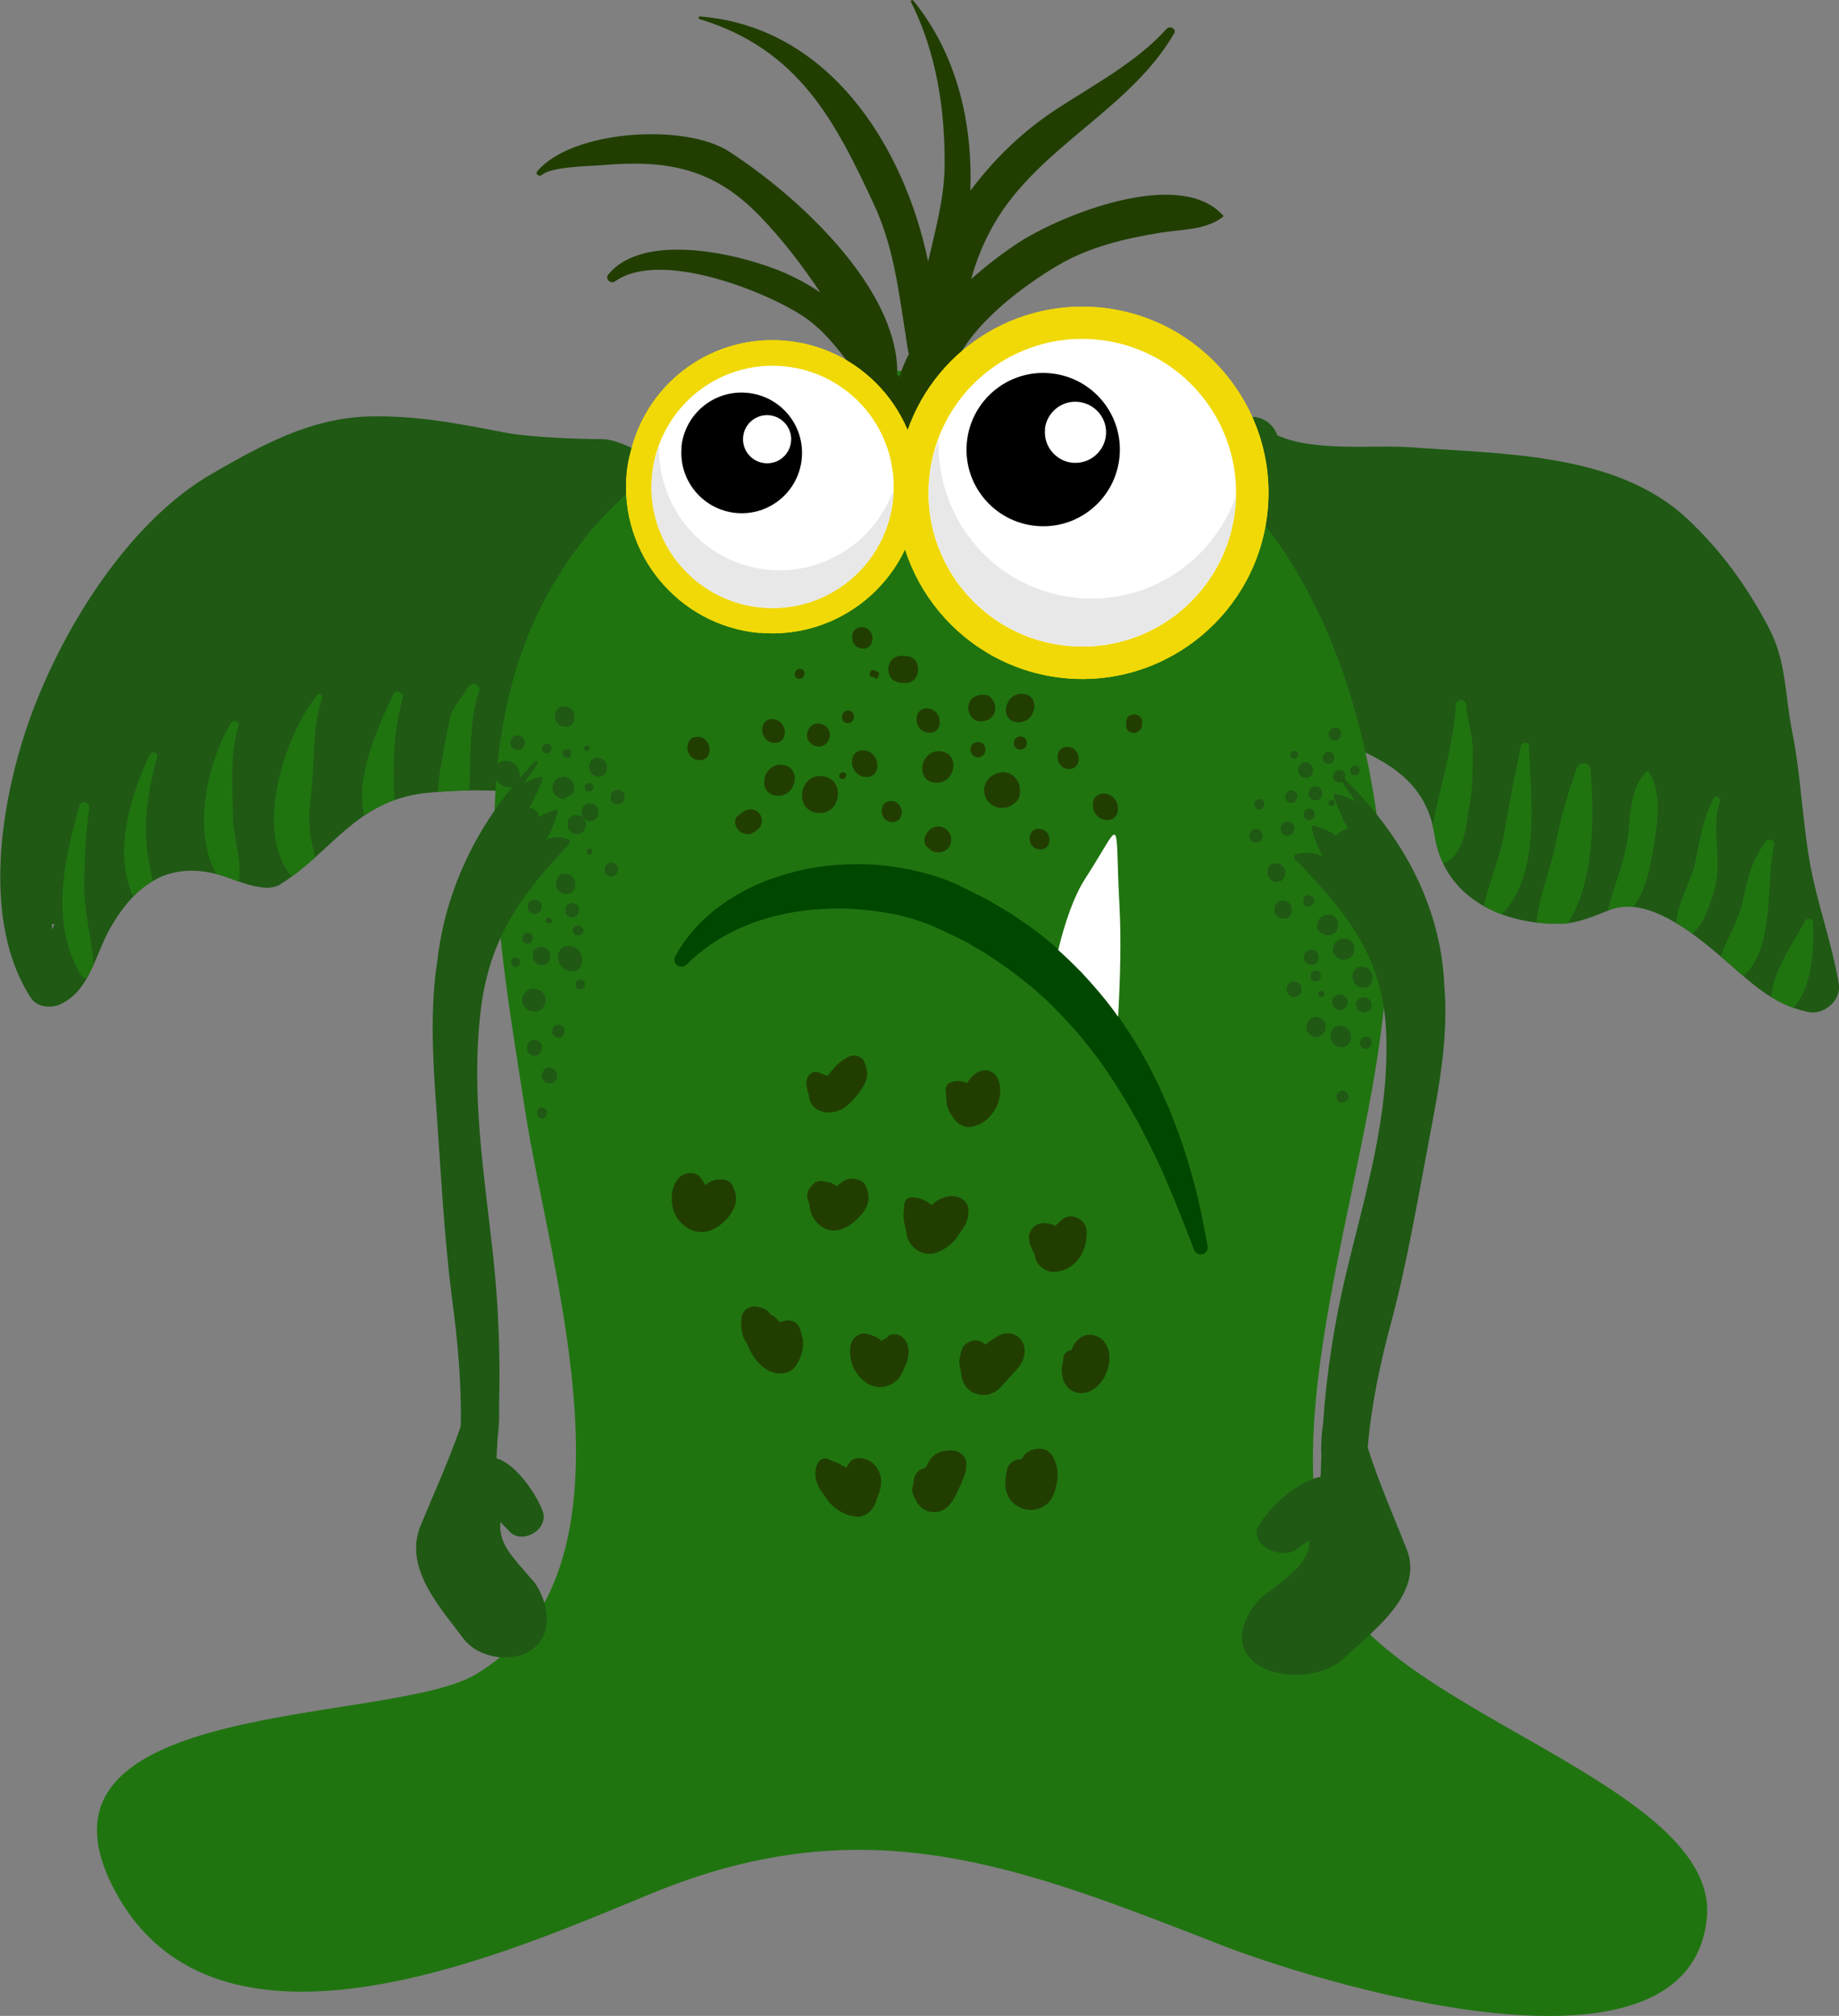 <?xml version="1.0" encoding="UTF-8"?>
<svg xmlns="http://www.w3.org/2000/svg" viewBox="0 0 89.36 97.97">
  <rect x="0" y="0" width="89.36" height="97.97" fill="#808080" stroke="none"/>
  <defs>
    <style>
      .cls-1 {
        fill: #fff;
      }

      .cls-2, .cls-3 {
        fill: #f0d907;
      }

      .cls-4 {
        isolation: isolate;
      }

      .cls-5 {
        fill: #213e00;
      }

      .cls-6 {
        fill: #207410;
      }

      .cls-3 {
        mix-blend-mode: multiply;
      }

      .cls-7 {
        fill: #e8e8e8;
      }

      .cls-8 {
        fill: #004700;
      }

      .cls-9 {
        fill: #1f5914;
      }
    </style>
  </defs>
  <g class="cls-4">
    <g id="Ebene_2" data-name="Ebene 2">
      <g id="_Ńëîé_1" data-name="Ńëîé 1">
        <g>
          <path class="cls-9" d="M89.35,47.82c-.34-2.03-1.07-3.96-1.42-5.97-.36-2.09-.43-4.23-.85-6.32-.35-1.75-.27-3.38-1.12-5-1.07-2.04-2.34-3.8-4.03-5.37-3.43-3.17-8.99-3.09-13.33-3.42-1.81-.14-4.75,.24-6.54-.59-.17-.56-.78-.95-1.32-.88-1.37-.99-2.84-1.95-4.08-3.08-.14-.13-.38,.06-.3,.23,.57,1.24,1.93,2.91,3.4,4.12-1.31,3.4-1.91,7.25-.2,10.6,2.29,4.48,9.34,3.15,10.15,8.45,.47,3.12,3.43,4.42,6.31,4.29,.7-.04,1.54-.39,2.17-.65,1.85-.75,4.17,1.18,5.49,2.31,1.36,1.16,2.38,2.25,4.17,2.64,.76,.17,1.63-.55,1.5-1.36Z"/>
          <path class="cls-9" d="M40.81,19.24c.06-.06,0-.18-.08-.15-.89,.32-.58,.12-1.27,.93-.17,.2-.35,.39-.53,.57-.08,0-.17,0-.25,0-.65,.05-.94,.51-.94,1-1.55,1.08-3.36,1.47-5.43,.88-.95-.27-2.12-1.14-3.11-1.13-1.23,0-3.54-.1-4.67-.32-2.22-.43-4.32-.84-6.59-.78-2.84,.07-5.2,1.38-7.62,2.77-4.1,2.35-7.33,7.61-8.88,11.95-1.42,3.98-2.36,9.84,.07,13.55,.29,.44,.96,.5,1.39,.31,1.46-.64,1.73-2.45,2.47-3.74,1.21-2.11,2.88-3.34,5.5-2.5,.64,.21,2.03,.85,2.73,.41,2.56-1.61,3.67-4.04,7-4.44,3-.36,6.38,.08,9.4,.25,5.07,.29,8.56-5.24,9.39-9.64,.28-1.5,3.35-7.88,.19-8.53,.36-.49,.75-.97,1.24-1.4ZM2.54,45.14c-.02-.07-.02-.15-.03-.22,.05,0,.1,0,.16-.02-.05,.07-.09,.15-.12,.25ZM37.38,26.86c-.02,3.13-1.84,6.02-3.87,8.27-.59,.66-1.47,1-2.46,1.18,.27-.29,.52-.6,.75-.94,1.5-2.24,3.7-8.1,2.13-11.23,1.2-.02,2.32-.27,3.38-1.01,.29-.2,.53-.42,.76-.64,.23,.26,.57,.44,1,.41-.25,.02-1.68,3-1.68,3.97Z"/>
          <path class="cls-6" d="M28.12,26.54c-6.03,7.96-4.02,18.28-2.6,27.45,1.22,7.96,6.03,22.39-2.42,27.39-4.18,2.47-22.28,1.08-17.63,10.29,4.96,9.81,19.68,3,26.34,.29,10.36-4.22,17.76-1.25,27.62,2.6,3.9,1.52,22.47,7.51,23.5-1.25,.77-6.59-15.82-10.16-18.2-16.48-3.21-8.5,2.91-22.01,2.66-31.25-.27-10.28-3.21-20.42-12.21-25.56-8.27-4.73-21.14-1.31-27.05,6.5Z"/>
          <path class="cls-9" d="M25.86,76.78c-.9-1.06-1.66-1.74-1.54-2.81,.25,.27,.5,.51,.51,.53,.65,.53,1.82-.2,1.55-1.03-.24-.72-1.25-2.3-2.25-2.6,0-.19,.01-.38,.03-.57,0-.14,.01-.28,.02-.43,.07-.51,.09-1.04,.07-1.57,.07-2.41-.03-4.82-.28-7.19-.43-4.01-1.11-7.96-.6-12.09,.47-3.82,2.36-5.91,4.28-8,.05-.05,.04-.18-.02-.21-.35-.18-.71-.16-1.08,0,.23-.42,.43-.87,.54-1.35,.01-.05,0-.11-.05-.1-.35,.06-.66,.21-.95,.43-.11-.21-.27-.36-.44-.39,.26-.47,.51-.96,.7-1.5,.03-.07-.02-.15-.07-.14-.29,.04-.56,.16-.82,.31,.21-.31,.42-.62,.63-.93,.06-.08,0-.22-.07-.15-2.33,2.36-4.3,5.65-4.77,9.7-.36,2.32-.22,4.79-.05,7.14,.22,3.07,.38,6.3,.77,9.31,.27,2.02,.46,4.1,.42,6.17-.57,1.65-1.3,3.26-1.95,4.82-.86,2.09,1,4.04,2.07,5.49,.84,1.14,3.07,1.34,3.85-.02,.48-.83,.08-2.16-.49-2.82Z"/>
          <path class="cls-9" d="M61.44,77.53c1.22-.98,2.22-1.6,2.18-2.68-.34,.25-.66,.47-.68,.49-.85,.47-2.22-.34-1.8-1.15,.36-.7,1.77-2.19,3.03-2.42,.01-.19,.02-.38,.02-.57,0-.14,.01-.28,.02-.43-.03-.52,0-1.04,.08-1.57,.16-2.41,.53-4.8,1.08-7.14,.94-3.97,2.18-7.85,1.98-12.01-.19-3.85-2.3-6.08-4.44-8.31-.06-.06-.03-.19,.04-.21,.45-.15,.89-.1,1.32,.08-.24-.44-.44-.9-.53-1.39-.01-.05,.02-.11,.07-.1,.43,.09,.79,.27,1.12,.5,.15-.2,.37-.33,.58-.35-.27-.49-.52-1-.7-1.55-.02-.07,.04-.15,.1-.13,.35,.07,.67,.2,.97,.37-.23-.33-.45-.65-.68-.97-.06-.09,.03-.22,.11-.15,2.62,2.54,4.7,5.97,4.87,10.05,.21,2.35-.22,4.79-.67,7.13-.58,3.05-1.11,6.25-1.9,9.21-.54,1.99-.98,4.06-1.15,6.12,.53,1.69,1.27,3.35,1.9,4.96,.84,2.15-1.64,3.95-3.1,5.31-1.14,1.07-3.9,1.09-4.73-.32-.5-.87,.13-2.16,.89-2.77Z"/>
          <path class="cls-8" d="M32.8,46.5s.07-.12,.2-.35c.15-.24,.38-.59,.73-.98,.68-.79,1.9-1.76,3.6-2.41,.85-.31,1.8-.56,2.83-.68,1.03-.11,2.13-.12,3.26,.04,1.12,.17,2.29,.46,3.4,1.02,.49,.25,.97,.46,1.51,.79l.78,.46,.73,.5c.98,.66,1.85,1.47,2.67,2.29,.79,.85,1.53,1.71,2.12,2.64,.62,.9,1.12,1.82,1.57,2.71,.21,.45,.4,.89,.59,1.31,.17,.43,.33,.85,.49,1.25,.28,.81,.52,1.55,.69,2.22,.19,.66,.31,1.25,.42,1.73,.19,.97,.29,1.52,.29,1.52,.03,.19-.09,.37-.28,.4-.16,.03-.32-.07-.38-.22h0s-.2-.52-.55-1.43c-.19-.45-.39-1-.66-1.61-.25-.62-.57-1.3-.93-2.03-.18-.36-.38-.74-.58-1.13-.22-.38-.43-.77-.67-1.17-.49-.78-1-1.6-1.63-2.38-.6-.79-1.3-1.54-2.03-2.27-.75-.7-1.56-1.37-2.43-1.95l-.65-.44-.66-.38c-.41-.26-.94-.49-1.43-.73-.86-.41-1.79-.71-2.73-.86-.93-.15-1.86-.24-2.74-.2-.88,.03-1.71,.13-2.45,.31-1.5,.33-2.65,.95-3.4,1.47-.38,.27-.64,.5-.83,.66-.19,.18-.29,.28-.29,.28-.14,.13-.36,.13-.49,0-.11-.11-.13-.28-.05-.41Z"/>
          <path class="cls-1" d="M52.49,47.19c.67,.72,1.3,1.45,1.84,2.22,.11-1.91,.15-3.81,.07-5.32-.25-4.6,.22-4.31-1.68-1.37-.54,.84-.97,2.09-1.3,3.45,.37,.33,.73,.68,1.07,1.03Z"/>
          <path class="cls-5" d="M35.65,57.78s0-.01,0-.02c-.09-.37-.42-.48-.73-.43-.01,0-.04,0-.09,0-.1,.01-.19,.04-.27,.08-.1,.05-.2,.11-.29,.19-.07-.14-.15-.28-.27-.41-.27-.3-.77-.2-1.02,.06-.53,.57-.43,1.77,.2,2.25,.44,.42,1.07,.51,1.64,.15,.63-.4,1.19-1.17,.84-1.87Z"/>
          <path class="cls-5" d="M42.07,57.62c-.21-.38-.82-.43-1.14-.18-.09,.07-.18,.14-.28,.21-.17-.15-.35-.21-.54-.22-.21-.07-.44-.05-.6,.12-.04,.04-.07,.08-.11,.12-.21,.23-.22,.52-.1,.76,0,.03,.01,.06,.03,.1,0,.01,0,.03,0,.06,.03,.19,.07,.37,.16,.54,.24,.44,.71,.76,1.24,.65,.45-.09,.79-.39,1.1-.72,.38-.41,.5-.94,.22-1.45Z"/>
          <path class="cls-5" d="M47.07,58.8c-.01-.31-.26-.57-.56-.64-.47-.1-.9,.08-1.24,.4-.3-.25-.68-.4-1.04-.36-.2,.02-.32,.24-.29,.42-.06,.35-.05,.7,.06,1.05,.03,.1,.03,.3,.1,.5,.18,.49,.69,.84,1.22,.75,.44-.08,.97-.45,1.21-.83,.12-.2,.27-.37,.38-.58,.04-.08,.18-.47,.08-.24,.07-.16,.07-.3,.06-.47Z"/>
          <path class="cls-5" d="M52.8,59.8c-.04-.54-.72-.9-1.17-.55-.14,.11-.25,.22-.36,.33-.03-.02-.06-.04-.09-.05-.26-.12-.63-.13-.87,.03-.06,.04-.1,.09-.14,.14,0,0,0-.01,0-.02-.01,.02-.02,.04-.04,.06-.01,.01-.02,.03-.03,.05-.04,.07-.08,.15-.1,.23,0,0,0,.04,0,.07,0,.08,0,.17,.02,.25,.01,.09,.03,.17,.06,.2,.04,.12,.11,.25,.16,.36,.02,.03,.03,.07,.05,.1,.06,.11,.06,.12,0,.03,.02,.39,.45,.76,.83,.78,1.1,.03,1.75-1,1.68-2.01Z"/>
          <path class="cls-5" d="M42,51.59c-.1-.22-.45-.36-.67-.27-.46,.19-.69,.43-.98,.8-.05,.06-.1,.12-.16,.17,0,0,0,0,0,0-.16-.07-.51-.26-.68-.18-.46,.21-.34,.71-.21,1.1,.01,.24,.1,.46,.3,.63,.39,.32,.98,.27,1.38,.02,.3-.19,.55-.47,.76-.75,.38-.51,.53-.9,.25-1.51Z"/>
          <path class="cls-5" d="M48.51,52.47c-.18-.42-.6-.58-1-.36-.22,.12-.39,.31-.52,.53-.26-.13-.51-.14-.82-.03-.17,.06-.24,.27-.22,.43,.05,.31,.01,.59,.13,.88,.08,.18,.21,.35,.32,.51,.17,.24,.54,.4,.83,.33,.57-.13,.89-.44,1.17-.93,.21-.38,.28-.95,.11-1.36Z"/>
          <path class="cls-5" d="M39,65.05c-.03-.1-.04-.15-.05-.19-.02-.14-.07-.25-.13-.39-.17-.34-.63-.36-.92-.21h0s-.05-.05-.07-.08c-.07-.07-.15-.14-.22-.21-.02-.01-.03-.02-.05-.03-.24-.12-.28-.15-.12-.08-.08-.11-.19-.2-.31-.26-.22-.07-.27-.08-.15-.04-.24-.1-.42-.09-.65,.02-.13,.07-.24,.23-.29,.37-.02,.06-.01,.12,0,.19-.06,.24-.02,.49,.05,.74,.04,.15,.1,.27,.21,.39-.14-.16,.02,.06,.05,.14,.18,.46,.52,.95,.96,1.18,.46,.25,1.1,.24,1.4-.27,.17-.28,.28-.55,.31-.88,0-.13,0-.26,0-.39Z"/>
          <path class="cls-5" d="M43.9,66.56c.32-.54,.43-1.4-.26-1.7-.08-.03-.5-.02-.51,.12,0,.01-.15,.09-.31,.18-.09-.09-.21-.17-.31-.21-.03-.01-.52-.21-.24-.07-.31-.16-.64-.05-.83,.23-.23,.34-.14,1.02,.04,1.37,.24,.47,.67,.9,1.22,.93,.32,.02,.61-.1,.85-.3,.16-.14,.23-.28,.32-.46,.01-.02,.12-.26,.02-.09Z"/>
          <path class="cls-5" d="M48.46,64.95c-.22,.13-.4,.25-.58,.4-.01,0-.02-.02-.03-.03-.24-.24-.6-.22-.86-.05,.03-.03-.01,0-.13,.1,0,.01-.01,.02-.02,.03-.03,.04-.06,.07-.08,.11,0,0,0,0,.01,0-.08,.16-.11,.35-.14,.53-.04,.2,0,.42,.07,.62,0,.47,.25,.93,.74,1.08,.45,.14,.88,0,1.2-.34,.13-.14,.25-.28,.38-.42,.04-.05,.33-.36,.11-.14,.27-.27,.51-.5,.62-.88,.24-.83-.53-1.47-1.29-1.01Z"/>
          <path class="cls-5" d="M52.43,66.23c-.24-.02-.3,.34-.06,.37,.24,.02,.3-.35,.06-.37Z"/>
          <path class="cls-5" d="M53.65,65.2c-.29-.35-.82-.46-1.19-.16-.21,.17-.32,.34-.39,.58-.02,0-.04,0-.07,0-.23,.05-.36,.27-.33,.49-.08,.28-.11,.49-.04,.82,.08,.4,.39,.72,.8,.77,1.13,.11,1.91-1.66,1.22-2.49Z"/>
          <path class="cls-5" d="M42.81,71.85c-.1-.57-.48-.96-1.06-.99-.33-.01-.5,.22-.62,.47-.03-.02-.05-.03-.08-.05-.04-.02-.08-.04-.13-.06,.08,.07,.07,.07-.01,0-.07-.06-.15-.1-.23-.13-.13-.05-.26-.1-.4-.16-.01,0-.02,0-.02,0-.14-.11-.36-.04-.46,.08-.31,.41-.19,1.08,.11,1.46,.09,.11,.27,.43,.46,.62,.33,.34,.71,.54,1.18,.61,.57,.09,.99-.42,1.07-.92-.02,.14,.07-.16,.07-.15,.1-.24,.15-.54,.11-.8Z"/>
          <path class="cls-5" d="M46.97,71.15c0-.31-.26-.58-.56-.64-.18-.04-.32-.03-.47,0-.1,0-.2,.03-.3,.07,0,0,0,0,0,0,0,0,0,0,0,0-.16,.07-.3,.16-.4,.3-.11,.14-.18,.29-.26,.45-.33,.06-.6,.32-.59,.76-.02,.06-.04,.12-.05,.18-.05,.21,.03,.43,.16,.62,.15,.39,.58,.65,1.02,.59,.56-.08,.83-.6,1.04-1.06,.08-.18,.17-.36,.24-.54,.02-.05,.12-.24-.02-.02,.15-.25,.18-.43,.17-.71Z"/>
          <path class="cls-5" d="M51.13,70.74c-.21-.35-.67-.41-1.03-.26,.03-.03-.03,0-.19,.1,0,0,0,0-.01,.01-.05,.04-.1,.09-.14,.14-.04,.06-.08,.12-.11,.19-.09,0-.18,0-.27,.03,0,0-.02,0-.02,0,0,0,0,0,.01,0-.25,.09-.46,.32-.46,.63,0-.16-.03,.13-.03,.17-.01,.08-.02,.16-.03,.25-.03,.42,.13,.87,.48,1.12,.46,.34,1.01,.35,1.48,.02,.35-.24,.46-.67,.54-1.06,.1-.49,.03-.92-.22-1.35Z"/>
          <path class="cls-5" d="M38.89,32.51c-.31-.03-.38,.45-.07,.48,.31,.03,.38-.45,.07-.48Z"/>
          <path class="cls-5" d="M42.65,32.65s-.1-.05-.15-.07c-.28-.13-.35,.41-.01,.33,0,0,.01,0,.02,0,0,.01,0,.03,.01,.04,.01,.05,.1,.06,.12,.01,.02-.05,.04-.1,.07-.15,.03-.06,0-.13-.05-.16Z"/>
          <path class="cls-5" d="M41.91,30.48c-.66-.06-.68,.98-.02,1.04,.67,.06,.68-.98,.02-1.04Z"/>
          <path class="cls-5" d="M41.24,34.53c-.39-.04-.46,.58-.07,.61,.39,.04,.46-.58,.07-.61Z"/>
          <path class="cls-5" d="M45.09,34.43c-.76-.07-.73,1.11,.02,1.18,.76,.07,.73-1.11-.02-1.18Z"/>
          <path class="cls-5" d="M44.11,31.9l-.17-.02c-.95-.13-1.08,1.27-.11,1.31,.05,0,.11,0,.17,0,.74,.04,.85-1.19,.11-1.3Z"/>
          <path class="cls-5" d="M41.99,36.47c-.83-.08-.77,1.22,.05,1.29,.83,.08,.77-1.22-.05-1.29Z"/>
          <path class="cls-5" d="M37.58,34.95c-.74-.07-.72,1.08,.01,1.15,.74,.07,.72-1.08-.01-1.15Z"/>
          <path class="cls-5" d="M33.94,35.81c-.73-.07-.71,1.07,0,1.13,.73,.07,.71-1.07,0-1.13Z"/>
          <path class="cls-5" d="M45.7,36.51c-.99-.09-1.26,1.44-.26,1.53,.99,.09,1.26-1.44,.26-1.53Z"/>
          <path class="cls-5" d="M49.56,38.52c.02-.16,0-.32-.07-.46,0,0,0,0,.01,0,0-.02-.02-.02-.02-.04,0-.02-.02-.03-.03-.05-.1-.21-.27-.34-.46-.4-.06-.02-.12-.03-.18-.04,0,0,0,0,0,0-.51-.02-1.07,.38-.98,.99,.05,.39,.37,.69,.75,.74,.08,0,.16,0,.25-.01,0,0,0,0-.01,.01,.15-.02,.29-.08,.41-.17h0c.2-.14,.35-.34,.33-.58Z"/>
          <path class="cls-5" d="M49.71,33.72c-.89-.08-1.19,1.3-.28,1.38,.89,.08,1.19-1.3,.28-1.38Z"/>
          <path class="cls-5" d="M47.85,33.77c-.36-.03-.7,.11-.79,.49-.07,.31,.14,.75,.5,.79,.36,.03,.7-.11,.79-.5,.07-.31-.14-.75-.49-.79Z"/>
          <path class="cls-5" d="M51.9,36.3c-.68-.06-.69,1.01,0,1.07,.69,.06,.69-1.01,0-1.07Z"/>
          <path class="cls-5" d="M55.48,35.23h0c.18-.62-.82-.72-.76-.06,0,.05,0,.11,.01,.16,.02,.21,.24,.31,.42,.29,.12-.01,.21-.11,.29-.2,.05-.05,.05-.12,.04-.19Z"/>
          <path class="cls-5" d="M49.61,35.79c-.42-.04-.48,.61-.06,.64,.42,.04,.48-.61,.06-.64Z"/>
          <path class="cls-5" d="M47.55,36.06c-.38-.03-.53,.45-.25,.67,0,0,.02,.01,.03,.02,.08,.06,.21,.08,.3,.04,.01,0,.03-.02,.05-.02,.33-.17,.25-.68-.13-.71Z"/>
          <path class="cls-5" d="M40.98,37.53c-.22-.02-.28,.31-.06,.33,.22,.02,.28-.31,.06-.33Z"/>
          <path class="cls-5" d="M38.01,37.17c-.97-.09-1.25,1.41-.27,1.5,.97,.09,1.25-1.41,.27-1.5Z"/>
          <path class="cls-5" d="M39.95,37.72c-1.15-.11-1.37,1.68-.21,1.79,1.15,.11,1.37-1.68,.21-1.79Z"/>
          <path class="cls-5" d="M39.77,35.16c-.3-.03-.56,.28-.56,.56,0,.33,.26,.53,.56,.56,.3,.03,.56-.28,.56-.56,0-.33-.26-.53-.56-.56Z"/>
          <path class="cls-5" d="M43.34,38.93c-.66-.06-.67,.96-.02,1.02,.65,.06,.67-.96,.02-1.02Z"/>
          <path class="cls-5" d="M45.56,40.17c-.33,.01-.5,.24-.62,.51-.05,.12-.02,.41,.11,.48,0,0,.01,0,.02,.01,.35,.47,1.18,.27,1.15-.39-.01-.35-.32-.63-.67-.62Z"/>
          <path class="cls-5" d="M50.52,40.28c-.64-.06-.66,.95-.02,1,.65,.06,.67-.94,.02-1Z"/>
          <path class="cls-5" d="M53.69,38.57c-.82-.08-.76,1.2,.05,1.28,.82,.08,.76-1.2-.05-1.28Z"/>
          <path class="cls-5" d="M36.86,39.49c-.17-.17-.39-.2-.59-.12-.07,.03-.13,.06-.19,.11,0,0-.01,.01-.02,.02-.03,.01-.06,.03-.09,.05-.05,.03-.08,.05-.01,.01h0s-.08,.06-.1,.12c0-.02,0-.03,0-.05-.19,.16-.18,.42-.05,.61,.09,.18,.31,.29,.5,.3,.23,.01,.39-.13,.55-.27,.22-.2,.21-.57,0-.78Z"/>
          <path class="cls-9" d="M27.84,38.05c-.16-.4-.63-.35-.84-.14-.1,.1-.16,.24-.16,.38,0,.31,.24,.51,.53,.54,.15-.09,.31-.17,.46-.26,.08-.19,.09-.33,.01-.52Z"/>
          <path class="cls-9" d="M27.34,36.64s0,.01,0,.02c.03,.19,.32,.27,.4,.06,0,0,0-.01,0-.02,.13-.36-.47-.39-.41-.06Z"/>
          <path class="cls-9" d="M25.76,39.27c-.61-.06-.64,.9-.03,.96,.61,.06,.64-.9,.03-.96Z"/>
          <path class="cls-9" d="M28.04,39.61c-.59-.05-.63,.87-.04,.92,.59,.05,.63-.87,.04-.92Z"/>
          <path class="cls-9" d="M28.69,39.04c-.55-.05-.6,.81-.05,.86,.55,.05,.6-.81,.05-.86Z"/>
          <path class="cls-9" d="M28.65,38.05c-.27-.02-.33,.39-.06,.42,.27,.02,.33-.39,.06-.42Z"/>
          <path class="cls-9" d="M26.6,36.15c-.3-.03-.37,.44-.06,.46,.3,.03,.37-.44,.06-.46Z"/>
          <path class="cls-9" d="M27.46,34.33c-.63-.06-.66,.93-.02,.99,.63,.06,.66-.93,.02-.99Z"/>
          <path class="cls-9" d="M28.54,36.23c-.17-.02-.23,.25-.05,.27,.17,.02,.23-.25,.05-.27Z"/>
          <path class="cls-9" d="M29.08,36.83c-.58-.05-.62,.85-.04,.91,.58,.05,.62-.85,.04-.91Z"/>
          <path class="cls-9" d="M29.67,38.7v.02c-.04,.45,.65,.51,.69,.06v-.02c.04-.45-.65-.51-.69-.06Z"/>
          <path class="cls-9" d="M27.5,42.46c-.63-.06-.66,.93-.03,.99,.63,.06,.66-.93,.03-.99Z"/>
          <path class="cls-9" d="M26.01,43.72c-.45-.04-.51,.65-.06,.69,.45,.04,.51-.65,.06-.69Z"/>
          <path class="cls-9" d="M25.67,45.33c-.34-.03-.41,.5-.07,.53,.34,.03,.41-.5,.07-.53Z"/>
          <path class="cls-9" d="M26.33,46.02c-.57-.05-.61,.83-.04,.88,.57,.05,.61-.83,.04-.88Z"/>
          <path class="cls-9" d="M26.77,44.65s-.01,0-.02-.02c-.01-.01-.03-.03-.05-.03,0,0-.02,0-.03,0,0,0-.01,0-.02,0,0,0,0,0-.01,0,0,0,0,0,0,0-.01,0-.01,.01-.02,.01-.03,0-.05,.01-.07,.03-.01,.01-.02,.03-.02,.04,0,.02,0,.03-.01,.04,0,.03,0,.05,.01,.07,0,.01,0,.02,.02,.03,.01,.02,.03,.03,.06,.04,.01,0,.01,.02,.03,.02,0,0,0,0,0,0,0,0,.01,0,.02,0s0,0,.01,0c0,0,.02,0,.03,0,.02,0,.03-.01,.05-.02,0,0,.01,0,.02,0,.07-.05,.08-.15,.02-.21Z"/>
          <path class="cls-9" d="M27.83,43.89c-.44-.04-.5,.64-.06,.68,.44,.04,.5-.64,.06-.68Z"/>
          <path class="cls-9" d="M28.67,41.24c-.19-.02-.24,.27-.05,.29,.19,.02,.24-.27,.05-.29Z"/>
          <path class="cls-9" d="M29.73,41.93c-.42-.04-.49,.62-.06,.66,.43,.04,.49-.62,.06-.66Z"/>
          <path class="cls-9" d="M25.18,35.74c-.46-.04-.52,.67-.06,.71,.46,.04,.52-.67,.06-.71Z"/>
          <path class="cls-9" d="M24.63,36.98c-.82-.08-.76,1.2,.05,1.28,.82,.08,.76-1.2-.05-1.28Z"/>
          <path class="cls-9" d="M63.94,38.22c-.44-.04-.5,.64-.06,.68,.44,.04,.5-.64,.06-.68Z"/>
          <path class="cls-9" d="M64.59,36.54c-.37-.03-.44,.54-.07,.58s.44-.54,.07-.58Z"/>
          <path class="cls-9" d="M65.87,37.21c-.3-.03-.37,.44-.06,.47,.3,.03,.37-.44,.06-.47Z"/>
          <path class="cls-9" d="M64.73,38.88c-.2-.02-.25,.28-.05,.3,.2,.02,.25-.29,.05-.3Z"/>
          <path class="cls-9" d="M65.11,37.42c-.39-.04-.46,.58-.07,.61,.39,.04,.46-.58,.07-.61Z"/>
          <path class="cls-9" d="M63.47,37.05c-.48-.04-.54,.7-.06,.75,.48,.04,.54-.7,.06-.75Z"/>
          <path class="cls-9" d="M62.59,39.93c-.44-.04-.5,.64-.06,.68,.44,.04,.5-.64,.06-.68Z"/>
          <path class="cls-9" d="M64.2,39.69s-.04,.06,0,.07c.04,0,.04-.06,0-.07Z"/>
          <path class="cls-9" d="M63.65,39.3c-.35-.03-.42,.51-.07,.55,.35,.03,.42-.51,.07-.55Z"/>
          <path class="cls-9" d="M62.7,38.8c-.06,0-.08,.09-.02,.09,.06,0,.08-.09,.02-.09Z"/>
          <path class="cls-9" d="M62.04,41.95c-.58-.05-.62,.85-.04,.91,.58,.05,.62-.85,.04-.91Z"/>
          <path class="cls-9" d="M63.72,43.55s-.03-.01-.04-.02c-.43-.19-.49,.62-.07,.51,.01,0,.03,0,.04-.01,.23-.06,.31-.37,.07-.48Z"/>
          <path class="cls-9" d="M62.78,38.42c-.39-.04-.45,.57-.07,.6,.39,.04,.45-.56,.07-.6Z"/>
          <path class="cls-9" d="M65,44.84s0-.02,0-.02c-.08-.53-.82-.46-.97-.02,0,0,0,.02,0,.02-.26,.74,1.12,.92,.98,.02Z"/>
          <path class="cls-9" d="M65.44,45.62c-.46-.13-.94,.51-.52,.85,.04,.03,.07,.06,.11,.09,.13,.11,.36,.1,.5,.02,0,0,.01,0,.02,0,.39-.22,.34-.82-.1-.95Z"/>
          <path class="cls-9" d="M66.18,48.48c-.07,.01-.14,.04-.2,.11,0,.01-.02,.02-.02,.03-.1,.13-.08,.29,.01,.42,0,0,.02,.02,.02,.03,.17,.24,.54,.14,.64-.11,.1-.27-.18-.58-.45-.48Z"/>
          <path class="cls-9" d="M64.23,48.15c-.2-.02-.25,.29-.05,.3,.2,.02,.25-.29,.05-.3Z"/>
          <path class="cls-9" d="M63.75,46.16c-.47-.04-.53,.68-.06,.73,.47,.04,.53-.68,.06-.73Z"/>
          <path class="cls-9" d="M61.22,38.84c-.21-.03-.36,.22-.23,.39,0,.01,.02,.02,.03,.03,.07,.09,.18,.11,.27,.05,.02,0,.03-.02,.05-.03,.19-.12,.09-.41-.11-.44Z"/>
          <path class="cls-9" d="M62.92,36.49c-.25-.02-.31,.36-.06,.38,.25,.02,.31-.36,.06-.38Z"/>
          <path class="cls-9" d="M64.9,35.36c-.4-.04-.47,.59-.07,.62,.4,.04,.47-.59,.07-.62Z"/>
          <path class="cls-9" d="M61.07,40.29c-.29-.03-.46,.31-.29,.54,0,0,0,0,0,.01,.1,.13,.32,.16,.44,.05,0,0,0,0,.01-.01,.21-.19,.13-.56-.18-.59Z"/>
          <path class="cls-9" d="M62.37,43.77c-.57-.05-.61,.83-.04,.88,.57,.05,.61-.83,.04-.88Z"/>
          <path class="cls-9" d="M66.22,46.98c-.66-.06-.67,.96-.02,1.02,.65,.06,.67-.96,.02-1.02Z"/>
          <path class="cls-9" d="M65.16,49.85c-.67-.06-.68,.98-.02,1.04,.67,.06,.68-.98,.02-1.04Z"/>
          <path class="cls-9" d="M64.96,53.19c-.03,.06-.03,.13,0,.19,.01,.04,.03,.07,.05,.1,.1,.16,.33,.12,.44,0l.02-.02c.27-.29-.29-.68-.5-.28Z"/>
          <path class="cls-9" d="M65.4,48.46s0,0-.01-.01c-.14-.15-.34-.17-.51-.05,0,0-.01,0-.02,.01-.28,.21-.1,.65,.22,.68,.31,.02,.56-.38,.32-.63Z"/>
          <path class="cls-9" d="M63.97,47.17c-.34-.03-.41,.5-.07,.53,.34,.03,.41-.5,.07-.53Z"/>
          <path class="cls-9" d="M62.91,47.71c-.48-.04-.54,.7-.06,.74,.48,.04,.54-.7,.06-.74Z"/>
          <path class="cls-9" d="M63.97,49.43c-.38-.01-.69,.52-.37,.8,.04,.03,.07,.06,.11,.09,.14,.12,.41,.09,.54-.04,0,0,.02-.02,.03-.03,.29-.29,.12-.82-.31-.83Z"/>
          <path class="cls-9" d="M66.4,50.39c-.37-.03-.44,.54-.07,.58,.37,.03,.44-.54,.07-.58Z"/>
          <path class="cls-9" d="M25.94,48.04c-.31-.03-.57,.28-.56,.57,0,.33,.26,.54,.57,.56,.31,.03,.57-.28,.56-.57,0-.33-.26-.54-.57-.56Z"/>
          <path class="cls-9" d="M26,50.54c-.49-.04-.55,.71-.06,.76,.49,.05,.55-.71,.06-.76Z"/>
          <path class="cls-9" d="M27.17,49.8c-.4-.04-.47,.59-.07,.63,.4,.04,.47-.59,.07-.63Z"/>
          <path class="cls-9" d="M28.23,47.61c-.3-.03-.37,.44-.06,.47,.3,.03,.37-.44,.06-.47Z"/>
          <path class="cls-9" d="M25.08,46.54c-.29-.03-.35,.42-.06,.45,.29,.03,.35-.42,.06-.45Z"/>
          <path class="cls-9" d="M28.3,45.1s-.05-.05-.08-.07c-.14-.12-.37-.02-.39,.16-.03,.22,.21,.33,.38,.23l.07-.04c.1-.06,.09-.2,.01-.27Z"/>
          <path class="cls-9" d="M27.69,45.97c-.79-.07-.75,1.16,.03,1.23,.79,.07,.75-1.16-.03-1.23Z"/>
          <path class="cls-9" d="M26.73,51.89c-.49-.04-.55,.71-.06,.76s.55-.71,.06-.76Z"/>
          <path class="cls-9" d="M26.11,54.09s0,.04,0,.06c.03,.21,.35,.29,.43,.06,0-.02,.01-.04,.02-.06,.14-.4-.53-.44-.46-.07Z"/>
          <g>
            <path class="cls-6" d="M19.1,33.77c-.71,1.51-1.87,3.99-1.4,5.86,.44-.3,.92-.55,1.47-.75-.09-1.65-.06-3.32,.39-4.92,.09-.3-.32-.5-.46-.2Z"/>
            <path class="cls-6" d="M23.28,33.62c.12-.36-.36-.54-.54-.22-.24,.44-.76,.98-.87,1.47-.17,.76-.29,1.52-.43,2.28-.08,.44-.15,.9-.15,1.34,.5-.04,1-.07,1.51-.07,.1-1.61-.04-3.23,.47-4.8Z"/>
            <path class="cls-6" d="M15.15,40.95c-.2-.85-.12-1.64-.02-2.5,.17-1.5,.04-3.08,.52-4.52,.04-.14-.12-.28-.23-.15-1.57,1.91-3.13,6.63-1.24,8.82,.41-.3,.78-.61,1.13-.93-.05-.24-.1-.47-.16-.72Z"/>
            <path class="cls-6" d="M4.09,43.01c.02-1.25,.06-2.51,.25-3.74,.04-.27-.4-.41-.48-.13-.74,2.67-1.44,5.68,.06,8.23,.06,.1,.17,.16,.28,.18,.12-.21,.24-.44,.34-.67-.07-1.3-.47-2.54-.45-3.86Z"/>
            <path class="cls-6" d="M11.32,39.63c-.01-1.34-.15-3.03,.26-4.33,.08-.24-.22-.37-.35-.16-1.15,1.87-1.91,5.25-.71,7.34,.12,.03,.23,.06,.35,.1,.19,.06,.46,.16,.74,.26,.15-1.06-.28-2.14-.29-3.22Z"/>
            <path class="cls-6" d="M7.1,40.68c-.05-1.32,.17-2.62,.54-3.89,.06-.22-.28-.3-.37-.11-.94,2.05-1.78,4.73-.8,6.89,.29-.3,.61-.55,.95-.75-.15-.7-.29-1.4-.32-2.14Z"/>
          </g>
          <g>
            <path class="cls-6" d="M77.28,37.37c-.03-.34-.54-.37-.65-.06-.45,1.26-.8,2.46-1.06,3.78-.24,1.25-.81,2.48-.9,3.75,.45,.05,.9,.07,1.35,.05,.05,0,.11-.02,.17-.02,1.31-2.04,1.28-5.35,1.09-7.49Z"/>
            <path class="cls-6" d="M80.11,37.5s-.07-.04-.1-.01c-.81,.78-.78,2.2-.92,3.25-.17,1.22-.68,2.32-.96,3.51,.02,0,.04-.02,.05-.02,.37-.15,.77-.19,1.17-.15,.56-.7,.78-1.68,.94-2.57,.21-1.17,.54-2.99-.19-4Z"/>
            <path class="cls-6" d="M71.57,36.51c0-.82-.28-1.47-.33-2.27-.02-.28-.48-.29-.5,0-.12,1.97-.73,3.91-1.13,5.86,.04,.16,.07,.32,.1,.5,.08,.51,.23,.96,.42,1.37,1.09-.44,1.11-1.97,1.3-3,.15-.81,.12-1.64,.13-2.46Z"/>
            <path class="cls-6" d="M87.7,44.76c-.54,1.07-1.55,2.39-1.63,3.7,.33,.2,.68,.38,1.07,.52,.94-.98,1.01-2.96,.96-4.15-.01-.22-.31-.24-.4-.06Z"/>
            <path class="cls-6" d="M84.72,47.44c1.58-1.51,1.05-4.47,1.49-6.38,.05-.22-.27-.35-.4-.18-.65,.87-.9,1.79-1.11,2.84-.19,.96-.74,1.84-1.09,2.75,.02,.02,.05,.04,.07,.06,.36,.31,.7,.61,1.04,.9Z"/>
            <path class="cls-6" d="M82.23,45.37c.6-.51,.83-1.33,1.06-2.08,.44-1.44-.17-2.94,.28-4.34,.06-.2-.2-.34-.31-.14-.52,.99-.66,2-.88,3.08-.19,.94-.88,1.98-.93,2.96,.27,.16,.53,.34,.79,.52Z"/>
            <path class="cls-6" d="M74.3,36.27c0-.24-.36-.23-.4,0-.28,1.39-.57,2.76-.8,4.16-.21,1.24-.72,2.4-1,3.6,.28,.16,.57,.29,.87,.41,1.93-2,1.4-5.66,1.33-8.16Z"/>
          </g>
          <path class="cls-5" d="M59.39,10.43c-2.14-2.3-7.91,.05-9.94,1.39-.7,.46-1.49,1.06-2.26,1.74,.25-.89,.59-1.77,1.11-2.67,2.16-3.76,6.62-5.56,8.76-9.28,.12-.2-.22-.38-.37-.21-1.46,1.62-3.51,2.7-5.36,3.91-1.68,1.1-3.04,2.44-4.18,3.96,.12-3.31-.65-6.63-2.77-9.24-.04-.05-.15-.02-.12,.05,1.26,2.52,1.67,5.29,1.64,8.03-.02,1.53-.45,3.07-.8,4.6-1.17-5.63-4.82-11.41-11.09-11.91-.09,0-.08,.11-.01,.13,4.82,1.47,6.59,4.98,8.45,8.97,.95,2.03,1.19,4.07,1.53,6.21,.07,.45,.11,.79,.18,1.1-.19,.37-.34,.74-.46,1.12-.04-.05-.08-.1-.12-.16,0-.04,.02-.08,.02-.12-.04-4.07-4.76-8.48-8.18-10.69-2.16-1.39-7.62-1.04-9.31,.96-.12,.14,.09,.29,.22,.18,.5-.41,2.26-.42,2.88-.47,3.1-.27,5.39,.09,7.66,2.42,1.17,1.2,2.11,2.46,2.99,3.76-.52-.35-1.08-.66-1.68-.93-2.16-.94-6.9-2.06-8.63,.07-.16,.2,.12,.48,.34,.32,2.16-1.52,7.09,.41,9,1.61,2,1.26,2.8,3.51,4.62,4.91,.04,.38,.12,.75,.28,1.12,.11,.27,.5,.25,.67,.06,.59-.69,.96-1.49,1.31-2.29,.06,.03,.12,.07,.19,.1,.26,.1,.55-.1,.56-.35,.03-.53,.06-1.05,.1-1.56,0,0,0-.02,.01-.03,.97-1.72,3.04-3.32,4.79-4.35,1.48-.88,3.24-1.3,4.97-1.58,1.06-.17,2.16-.12,3.01-.75,.05-.04,.05-.08,.01-.13Z"/>
          <g>
            <path class="cls-3" d="M51.77,32.96c-4.97-.46-8.64-4.87-8.18-9.83,.04-.44,.13-.89,.27-1.42,1.09-4.31,5.11-7.17,9.56-6.77,4.97,.46,8.64,4.87,8.18,9.84-.46,4.96-4.87,8.64-9.84,8.18Z"/>
            <path class="cls-2" d="M51.77,32.96c-4.97-.46-8.64-4.87-8.18-9.83,.04-.44,.13-.89,.27-1.42,1.09-4.31,5.11-7.17,9.56-6.77,4.97,.46,8.64,4.87,8.18,9.84-.46,4.96-4.87,8.64-9.84,8.18Z"/>
            <g>
              <g>
                <path class="cls-1" d="M45.15,23.27c-.38,4.11,2.65,7.75,6.76,8.12,4.11,.38,7.75-2.65,8.12-6.76,.38-4.11-2.65-7.75-6.76-8.13-4.11-.38-7.75,2.65-8.12,6.76Z"/>
                <path class="cls-7" d="M45.61,21.39c-.12,3.92,2.8,7.31,6.75,7.67,3.45,.32,6.54-1.78,7.67-4.88,0,.15,.02,.3,0,.45-.38,4.11-4.01,7.13-8.12,6.76-4.11-.38-7.13-4.02-6.76-8.12,.06-.66,.23-1.28,.45-1.88Z"/>
              </g>
              <g>
                <path d="M46.98,21.51c-.19,2.05,1.32,3.86,3.37,4.05,2.05,.19,3.86-1.32,4.05-3.37,.19-2.05-1.32-3.86-3.37-4.05-2.05-.19-3.86,1.32-4.05,3.37Z"/>
                <path class="cls-1" d="M50.78,20.87c-.08,.82,.53,1.54,1.34,1.62,.82,.07,1.54-.53,1.62-1.34,.08-.82-.53-1.54-1.35-1.62-.82-.08-1.54,.53-1.62,1.34Z"/>
              </g>
            </g>
          </g>
          <g>
            <path class="cls-3" d="M36.89,30.76c-3.91-.36-6.8-3.84-6.44-7.75,.03-.35,.1-.7,.21-1.12,.86-3.4,4.03-5.65,7.53-5.33,3.91,.36,6.8,3.84,6.44,7.75-.36,3.91-3.83,6.8-7.75,6.44Z"/>
            <path class="cls-2" d="M36.89,30.76c-3.91-.36-6.8-3.84-6.44-7.75,.03-.35,.1-.7,.21-1.12,.86-3.4,4.03-5.65,7.53-5.33,3.91,.36,6.8,3.84,6.44,7.75-.36,3.91-3.83,6.8-7.75,6.44Z"/>
            <g>
              <g>
                <path class="cls-1" d="M31.68,23.12c-.3,3.24,2.09,6.1,5.32,6.4,3.24,.3,6.1-2.09,6.4-5.32,.3-3.24-2.08-6.1-5.32-6.4-3.24-.3-6.1,2.09-6.4,5.33Z"/>
                <path class="cls-7" d="M32.03,21.64c-.1,3.09,2.2,5.76,5.32,6.05,2.72,.25,5.15-1.4,6.05-3.84,0,.12,.01,.23,0,.36-.3,3.24-3.16,5.62-6.4,5.32-3.24-.3-5.62-3.16-5.32-6.4,.05-.52,.18-1.01,.36-1.48Z"/>
              </g>
              <g>
                <path d="M33.12,21.74c-.15,1.61,1.04,3.04,2.65,3.19,1.62,.15,3.04-1.04,3.19-2.65,.15-1.62-1.04-3.04-2.66-3.19-1.61-.15-3.04,1.04-3.19,2.65Z"/>
                <path class="cls-1" d="M36.11,21.24c-.06,.64,.41,1.21,1.06,1.27,.64,.06,1.21-.41,1.27-1.06,.06-.64-.42-1.21-1.06-1.27-.64-.06-1.22,.42-1.27,1.06Z"/>
              </g>
            </g>
          </g>
        </g>
      </g>
    </g>
  </g>
</svg>